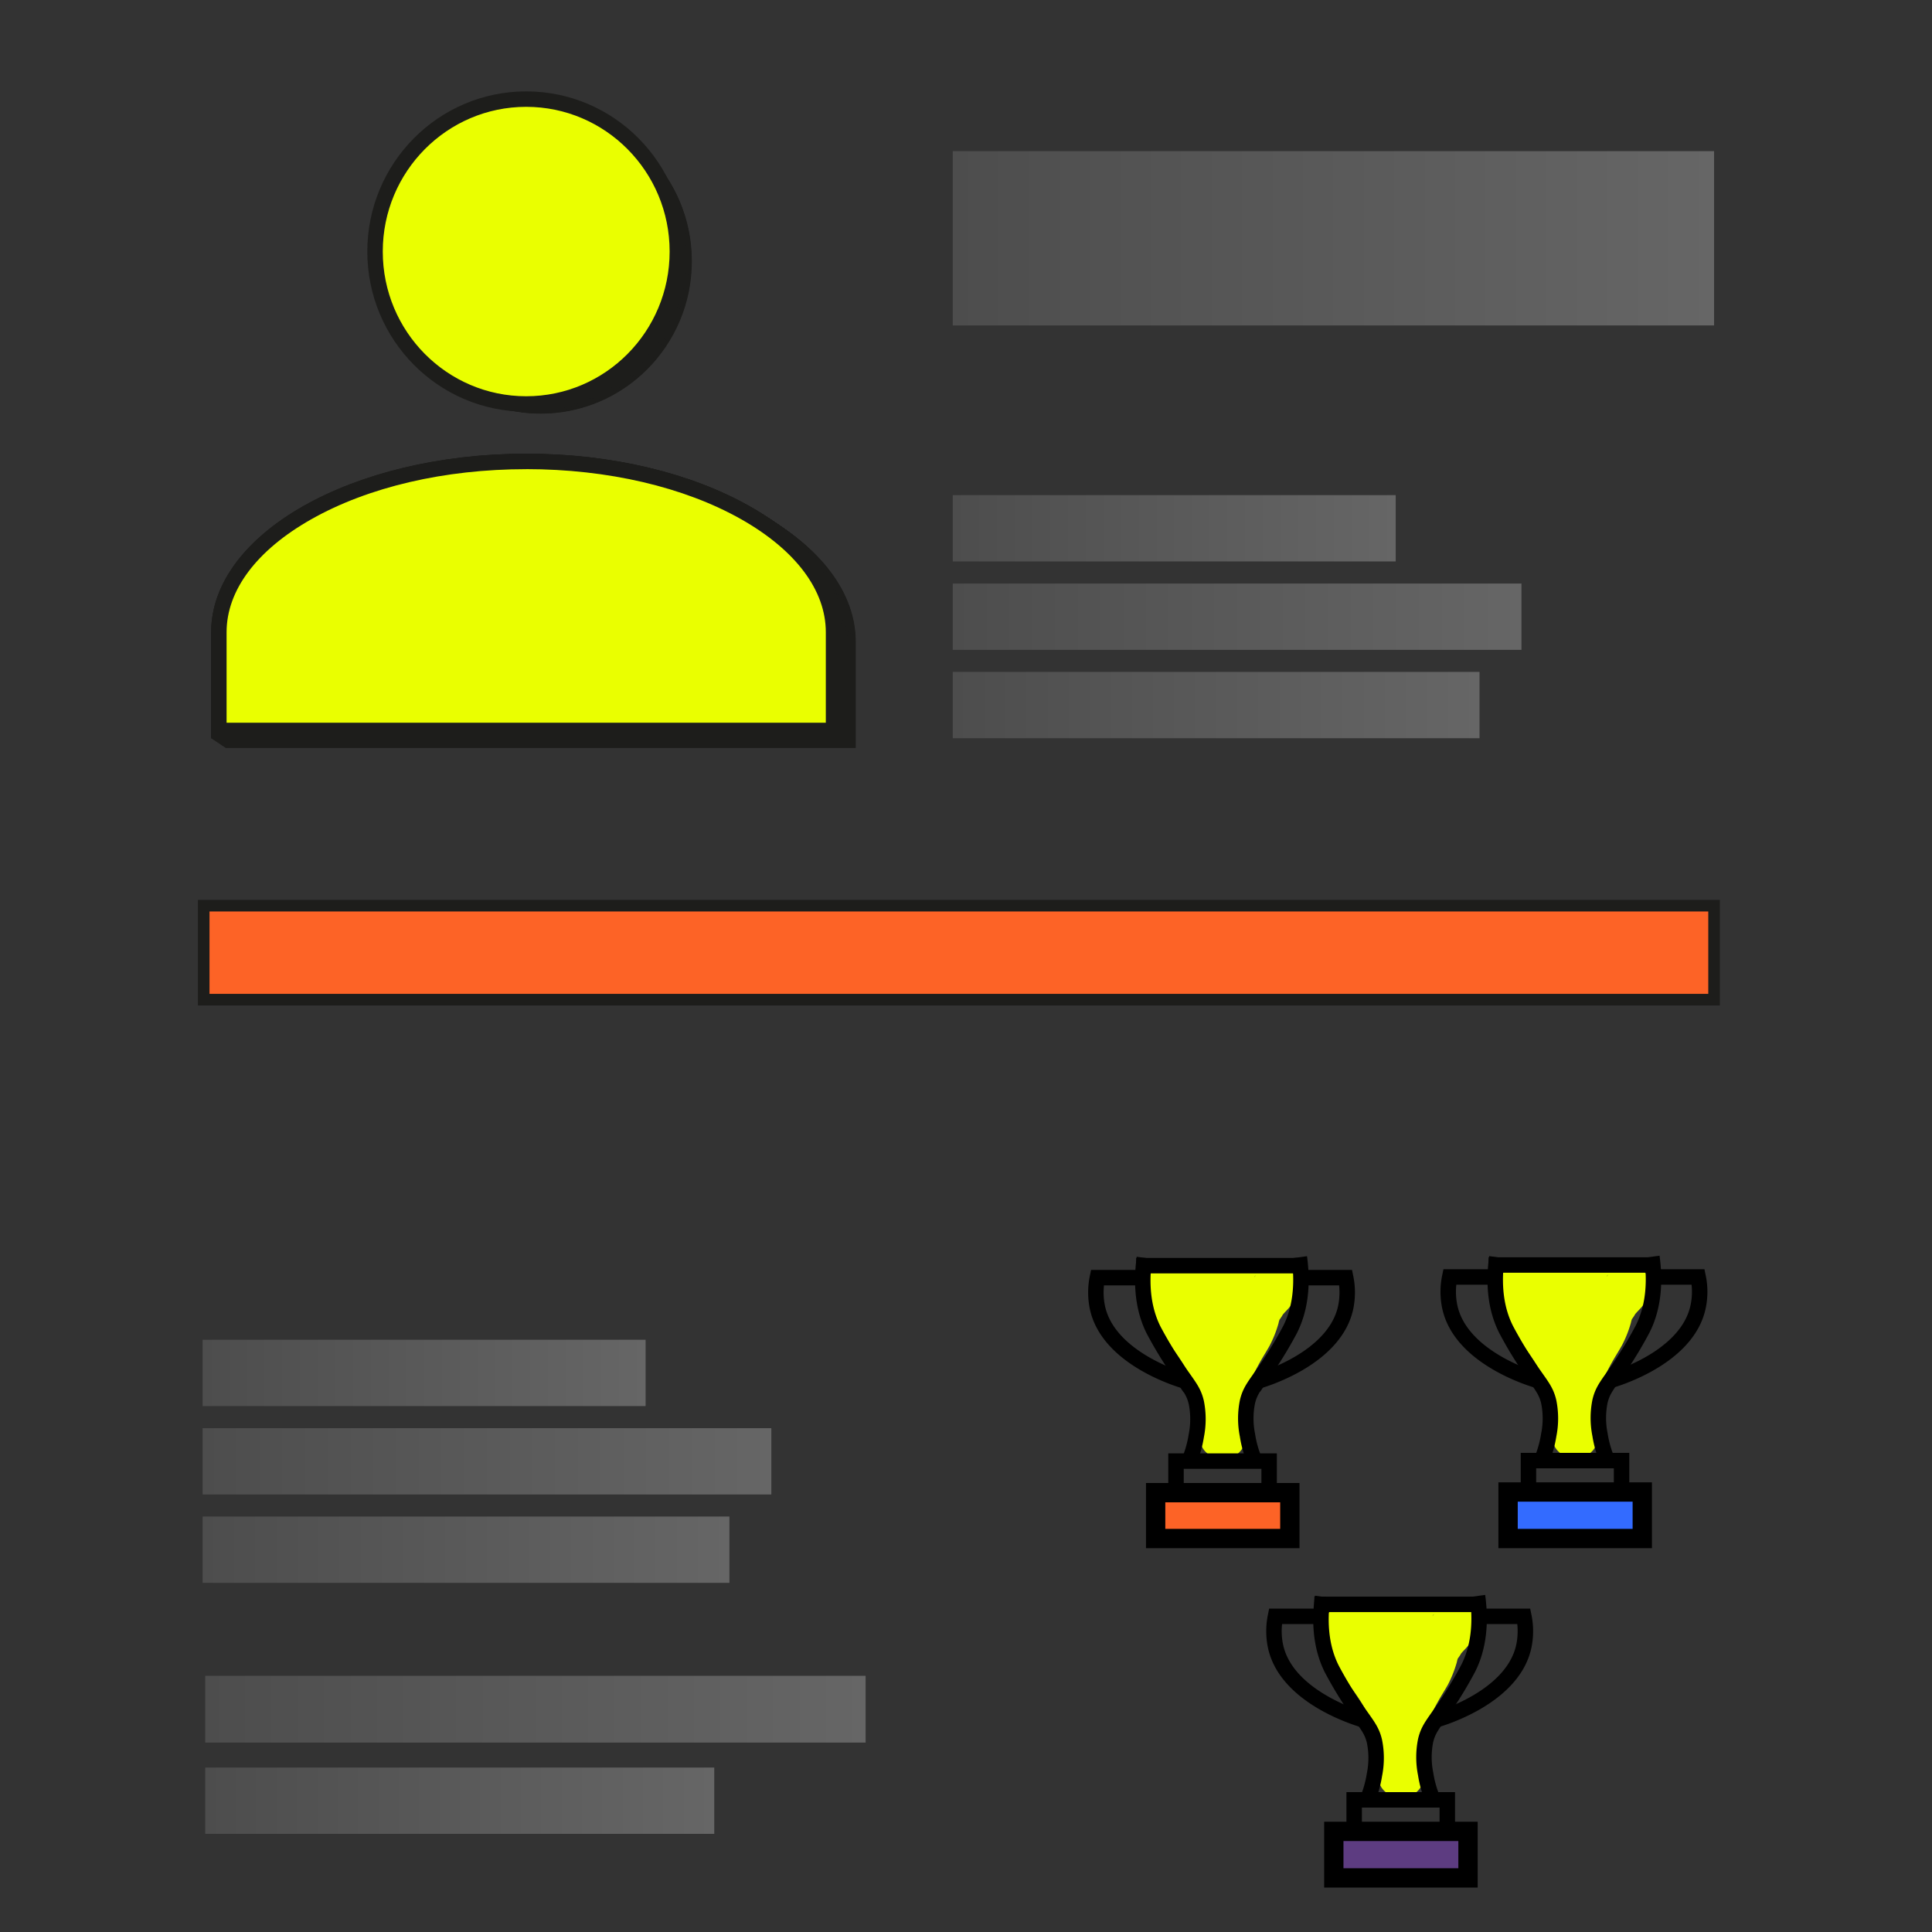 <svg xmlns="http://www.w3.org/2000/svg" xmlns:xlink="http://www.w3.org/1999/xlink" viewBox="0 0 500 500">
  <rect x="0" y="0" width="500" height="500" fill="#333333" stroke="none"/>
  <defs>
    <style>
      .cls-1 {
        fill: #1d1d1b;
      }

      .cls-2 {
        fill: #eaff00;
      }

      .cls-10, .cls-3 {
        fill: none;
        stroke-width: 4px;
      }

      .cls-3, .cls-8 {
        stroke: #1d1d1b;
      }

      .cls-10, .cls-11, .cls-12, .cls-3, .cls-8, .cls-9 {
        stroke-miterlimit: 10;
      }

      .cls-4 {
        fill: url(#Unbenannter_Verlauf_5);
      }

      .cls-5 {
        fill: url(#Unbenannter_Verlauf_5-2);
      }

      .cls-6 {
        fill: url(#Unbenannter_Verlauf_5-3);
      }

      .cls-7 {
        fill: url(#Unbenannter_Verlauf_5-4);
      }

      .cls-8 {
        stroke-width: 3px;
        fill: url(#Unbenannter_Verlauf_10);
      }

      .cls-9 {
        fill: #fd6326;
      }

      .cls-10, .cls-11, .cls-12, .cls-9 {
        stroke: #000;
      }

      .cls-11, .cls-12, .cls-9 {
        stroke-width: 5px;
      }

      .cls-11 {
        fill: #336bff;
      }

      .cls-12 {
        fill: #5d3c81;
      }

      .cls-13 {
        fill: url(#Unbenannter_Verlauf_5-5);
      }

      .cls-14 {
        fill: url(#Unbenannter_Verlauf_5-6);
      }

      .cls-15 {
        fill: url(#Unbenannter_Verlauf_5-7);
      }

      .cls-16 {
        fill: url(#Unbenannter_Verlauf_5-8);
      }

      .cls-17 {
        fill: url(#Unbenannter_Verlauf_5-9);
      }
    </style>
    <linearGradient id="Unbenannter_Verlauf_5" data-name="Unbenannter Verlauf 5" x1="246.57" y1="61.67" x2="443.6" y2="61.67" gradientUnits="userSpaceOnUse">
      <stop offset="0" stop-color="#4d4d4d"/>
      <stop offset="1" stop-color="#666"/>
    </linearGradient>
    <linearGradient id="Unbenannter_Verlauf_5-2" x1="246.57" y1="136.72" x2="361.22" y2="136.72" xlink:href="#Unbenannter_Verlauf_5"/>
    <linearGradient id="Unbenannter_Verlauf_5-3" x1="246.57" y1="159.6" x2="393.75" y2="159.6" xlink:href="#Unbenannter_Verlauf_5"/>
    <linearGradient id="Unbenannter_Verlauf_5-4" x1="246.57" y1="182.47" x2="382.91" y2="182.47" xlink:href="#Unbenannter_Verlauf_5"/>
    <linearGradient id="Unbenannter_Verlauf_10" data-name="Unbenannter Verlauf 10" x1="52.72" y1="246.55" x2="443.6" y2="246.55" gradientUnits="userSpaceOnUse">
      <stop offset="1" stop-color="#fd6326"/>
      <stop offset="1" stop-color="#666"/>
    </linearGradient>
    <linearGradient id="Unbenannter_Verlauf_5-5" x1="52.44" y1="355.31" x2="167.09" y2="355.31" xlink:href="#Unbenannter_Verlauf_5"/>
    <linearGradient id="Unbenannter_Verlauf_5-6" x1="52.44" y1="378.19" x2="199.62" y2="378.19" xlink:href="#Unbenannter_Verlauf_5"/>
    <linearGradient id="Unbenannter_Verlauf_5-7" x1="52.44" y1="401.06" x2="188.78" y2="401.06" xlink:href="#Unbenannter_Verlauf_5"/>
    <linearGradient id="Unbenannter_Verlauf_5-8" x1="53.12" y1="442.34" x2="224.02" y2="442.34" xlink:href="#Unbenannter_Verlauf_5"/>
    <linearGradient id="Unbenannter_Verlauf_5-9" x1="53.12" y1="466.02" x2="184.85" y2="466.02" xlink:href="#Unbenannter_Verlauf_5"/>
  </defs>
  <g id="Ebene_3" data-name="Ebene 3">
    <g>
      <g>
        <ellipse class="cls-1" cx="139.93" cy="67.6" rx="39.12" ry="39.45"/>
        <ellipse class="cls-1" cx="139.86" cy="67.55" rx="39.12" ry="39.45"/>
        <ellipse class="cls-1" cx="139.78" cy="67.5" rx="39.12" ry="39.45"/>
        <ellipse class="cls-1" cx="139.71" cy="67.45" rx="39.12" ry="39.45"/>
        <ellipse class="cls-1" cx="139.63" cy="67.4" rx="39.12" ry="39.45"/>
        <ellipse class="cls-1" cx="139.56" cy="67.35" rx="39.12" ry="39.45"/>
        <ellipse class="cls-1" cx="139.48" cy="67.3" rx="39.12" ry="39.45"/>
        <ellipse class="cls-1" cx="139.41" cy="67.25" rx="39.12" ry="39.45"/>
        <ellipse class="cls-1" cx="139.33" cy="67.2" rx="39.12" ry="39.45"/>
        <ellipse class="cls-1" cx="139.26" cy="67.15" rx="39.12" ry="39.45"/>
        <ellipse class="cls-1" cx="139.18" cy="67.1" rx="39.12" ry="39.45"/>
        <ellipse class="cls-1" cx="139.11" cy="67.05" rx="39.12" ry="39.45"/>
        <ellipse class="cls-1" cx="139.03" cy="67" rx="39.12" ry="39.45"/>
        <ellipse class="cls-1" cx="138.96" cy="66.95" rx="39.12" ry="39.45"/>
        <ellipse class="cls-1" cx="138.88" cy="66.9" rx="39.12" ry="39.45"/>
        <ellipse class="cls-1" cx="138.81" cy="66.85" rx="39.12" ry="39.45"/>
        <ellipse class="cls-1" cx="138.73" cy="66.8" rx="39.12" ry="39.45"/>
        <ellipse class="cls-1" cx="138.66" cy="66.75" rx="39.12" ry="39.45"/>
        <ellipse class="cls-1" cx="138.58" cy="66.7" rx="39.12" ry="39.45"/>
        <ellipse class="cls-1" cx="138.51" cy="66.65" rx="39.12" ry="39.45"/>
        <ellipse class="cls-1" cx="138.43" cy="66.6" rx="39.12" ry="39.45"/>
        <ellipse class="cls-1" cx="138.36" cy="66.55" rx="39.12" ry="39.45"/>
        <ellipse class="cls-1" cx="138.28" cy="66.5" rx="39.12" ry="39.45"/>
        <ellipse class="cls-1" cx="138.21" cy="66.45" rx="39.12" ry="39.45"/>
        <ellipse class="cls-1" cx="138.13" cy="66.4" rx="39.12" ry="39.45"/>
        <ellipse class="cls-1" cx="138.06" cy="66.35" rx="39.12" ry="39.45"/>
        <ellipse class="cls-1" cx="137.98" cy="66.3" rx="39.12" ry="39.45"/>
        <ellipse class="cls-1" cx="137.91" cy="66.25" rx="39.12" ry="39.45"/>
        <ellipse class="cls-1" cx="137.83" cy="66.2" rx="39.12" ry="39.45"/>
        <ellipse class="cls-1" cx="137.76" cy="66.15" rx="39.12" ry="39.45"/>
        <ellipse class="cls-1" cx="137.68" cy="66.1" rx="39.12" ry="39.45"/>
        <ellipse class="cls-1" cx="137.61" cy="66.05" rx="39.12" ry="39.45"/>
        <ellipse class="cls-1" cx="137.53" cy="66" rx="39.12" ry="39.45"/>
        <ellipse class="cls-1" cx="137.46" cy="65.95" rx="39.12" ry="39.45"/>
        <ellipse class="cls-1" cx="137.38" cy="65.9" rx="39.12" ry="39.45"/>
        <ellipse class="cls-1" cx="137.31" cy="65.85" rx="39.12" ry="39.45"/>
        <ellipse class="cls-1" cx="137.23" cy="65.8" rx="39.12" ry="39.45"/>
        <ellipse class="cls-1" cx="137.16" cy="65.75" rx="39.12" ry="39.45"/>
        <ellipse class="cls-1" cx="137.08" cy="65.7" rx="39.12" ry="39.45"/>
        <ellipse class="cls-1" cx="137.01" cy="65.65" rx="39.12" ry="39.45"/>
        <ellipse class="cls-1" cx="136.93" cy="65.6" rx="39.12" ry="39.45"/>
        <ellipse class="cls-1" cx="136.86" cy="65.55" rx="39.12" ry="39.45"/>
        <ellipse class="cls-1" cx="136.78" cy="65.5" rx="39.12" ry="39.45"/>
        <ellipse class="cls-1" cx="136.71" cy="65.45" rx="39.12" ry="39.45"/>
        <ellipse class="cls-1" cx="136.63" cy="65.4" rx="39.12" ry="39.45"/>
        <ellipse class="cls-1" cx="136.56" cy="65.35" rx="39.12" ry="39.45"/>
        <ellipse class="cls-1" cx="136.48" cy="65.3" rx="39.12" ry="39.45"/>
        <ellipse class="cls-1" cx="136.41" cy="65.25" rx="39.12" ry="39.45"/>
        <ellipse class="cls-1" cx="136.33" cy="65.2" rx="39.12" ry="39.45"/>
        <ellipse class="cls-1" cx="136.26" cy="65.15" rx="39.12" ry="39.45"/>
        <ellipse class="cls-1" cx="136.18" cy="65.1" rx="39.12" ry="39.45"/>
      </g>
      <ellipse class="cls-2" cx="136.18" cy="65.1" rx="39.12" ry="39.45"/>
      <ellipse class="cls-3" cx="136.18" cy="65.1" rx="39.12" ry="39.45"/>
    </g>
    <g>
      <g>
        <path class="cls-1" d="M139.93,119.91c-45,0-81.54,20.69-81.54,46.21v27.43H221.47V166.12C221.47,140.6,185,119.91,139.93,119.91Z"/>
        <path class="cls-1" d="M139.86,119.86c-45,0-81.55,20.69-81.55,46.21V193.5H221.4V166.07C221.4,140.55,184.89,119.86,139.86,119.86Z"/>
        <path class="cls-1" d="M139.78,119.81c-45,0-81.54,20.69-81.54,46.21v27.43H221.32V166C221.32,140.5,184.82,119.81,139.78,119.81Z"/>
        <path class="cls-1" d="M139.71,119.76c-45,0-81.55,20.69-81.55,46.21V193.4H221.25V166C221.25,140.45,184.74,119.76,139.71,119.76Z"/>
        <path class="cls-1" d="M139.63,119.71c-45,0-81.54,20.69-81.54,46.21v27.43H221.17V165.92C221.17,140.4,184.67,119.71,139.63,119.71Z"/>
        <path class="cls-1" d="M139.56,119.66c-45,0-81.55,20.69-81.55,46.21V193.3H221.1V165.87C221.1,140.35,184.59,119.66,139.56,119.66Z"/>
        <path class="cls-1" d="M139.48,119.61c-45,0-81.54,20.69-81.54,46.21v27.43H221V165.82C221,140.3,184.52,119.61,139.48,119.61Z"/>
        <path class="cls-1" d="M139.41,119.56c-45,0-81.55,20.69-81.55,46.21V193.2H221V165.77C221,140.25,184.44,119.56,139.41,119.56Z"/>
        <path class="cls-1" d="M139.33,119.51c-45,0-81.54,20.69-81.54,46.21v27.43H220.87V165.72C220.87,140.2,184.37,119.51,139.33,119.51Z"/>
        <path class="cls-1" d="M139.26,119.46c-45,0-81.55,20.69-81.55,46.21V193.1H220.8V165.67C220.8,140.15,184.29,119.46,139.26,119.46Z"/>
        <path class="cls-1" d="M139.18,119.41c-45,0-81.54,20.69-81.54,46.21v27.43H220.72V165.62C220.72,140.1,184.22,119.41,139.18,119.41Z"/>
        <path class="cls-1" d="M139.11,119.36c-45,0-81.55,20.69-81.55,46.21V193H220.65V165.57C220.65,140.05,184.14,119.36,139.11,119.36Z"/>
        <path class="cls-1" d="M139,119.31c-45,0-81.54,20.69-81.54,46.21V193H220.57V165.52C220.57,140,184.07,119.31,139,119.31Z"/>
        <path class="cls-1" d="M139,119.26c-45,0-81.55,20.69-81.55,46.21V192.9H220.5V165.47C220.5,140,184,119.26,139,119.26Z"/>
        <path class="cls-1" d="M138.88,119.21c-45,0-81.54,20.69-81.54,46.21v27.43H220.42V165.42C220.42,139.9,183.92,119.21,138.88,119.21Z"/>
        <path class="cls-1" d="M138.81,119.16c-45,0-81.55,20.69-81.55,46.21V192.8H220.35V165.37C220.35,139.85,183.84,119.16,138.81,119.16Z"/>
        <path class="cls-1" d="M138.73,119.11c-45,0-81.54,20.69-81.54,46.21v27.43H220.27V165.32C220.27,139.8,183.77,119.11,138.73,119.11Z"/>
        <path class="cls-1" d="M138.66,119.06c-45,0-81.55,20.69-81.55,46.21V192.7H220.2V165.27C220.2,139.75,183.69,119.06,138.66,119.06Z"/>
        <path class="cls-1" d="M138.58,119C93.55,119,57,139.7,57,165.22v27.43H220.12V165.22C220.12,139.7,183.62,119,138.58,119Z"/>
        <path class="cls-1" d="M138.51,119C93.47,119,57,139.65,57,165.17V192.6H220.05V165.17C220.05,139.65,183.54,119,138.51,119Z"/>
        <path class="cls-1" d="M138.43,118.91c-45,0-81.54,20.69-81.54,46.21v27.43H220V165.12C220,139.6,183.47,118.91,138.43,118.91Z"/>
        <path class="cls-1" d="M138.36,118.86c-45,0-81.55,20.69-81.55,46.21V192.5H219.9V165.07C219.9,139.55,183.39,118.86,138.36,118.86Z"/>
        <path class="cls-1" d="M138.28,118.81c-45,0-81.54,20.69-81.54,46.21v27.43H219.82V165C219.82,139.5,183.32,118.81,138.28,118.81Z"/>
        <path class="cls-1" d="M138.21,118.76c-45,0-81.55,20.69-81.55,46.21V192.4H219.75V165C219.75,139.45,183.24,118.76,138.21,118.76Z"/>
        <path class="cls-1" d="M138.13,118.71c-45,0-81.54,20.69-81.54,46.21v27.43H219.67V164.92C219.67,139.4,183.17,118.71,138.13,118.71Z"/>
        <path class="cls-1" d="M138.06,118.66c-45,0-81.55,20.69-81.55,46.21V192.3H219.6V164.87C219.6,139.35,183.09,118.66,138.06,118.66Z"/>
        <path class="cls-1" d="M138,118.61c-45,0-81.54,20.69-81.54,46.21v27.43H219.52V164.82C219.52,139.3,183,118.61,138,118.61Z"/>
        <path class="cls-1" d="M137.91,118.56c-45,0-81.55,20.69-81.55,46.21V192.2H219.45V164.77C219.45,139.25,182.94,118.56,137.91,118.56Z"/>
        <path class="cls-1" d="M137.83,118.51c-45,0-81.54,20.69-81.54,46.21v27.43H219.37V164.72C219.37,139.2,182.87,118.51,137.83,118.51Z"/>
        <path class="cls-1" d="M137.76,118.46c-45,0-81.55,20.69-81.55,46.21V192.1H219.3V164.67C219.3,139.15,182.79,118.46,137.76,118.46Z"/>
        <path class="cls-1" d="M137.68,118.41c-45,0-81.54,20.69-81.54,46.21v27.43H219.22V164.62C219.22,139.1,182.72,118.41,137.68,118.41Z"/>
        <path class="cls-1" d="M137.61,118.36c-45,0-81.55,20.69-81.55,46.21V192H219.15V164.57C219.15,139.05,182.64,118.36,137.61,118.36Z"/>
        <path class="cls-1" d="M137.53,118.31C92.5,118.31,56,139,56,164.52V192H219.07V164.52C219.07,139,182.57,118.31,137.53,118.31Z"/>
        <path class="cls-1" d="M137.46,118.26c-45,0-81.55,20.69-81.55,46.21V191.9H219V164.47C219,139,182.49,118.26,137.46,118.26Z"/>
        <path class="cls-1" d="M137.38,118.21c-45,0-81.54,20.69-81.54,46.21v27.43H218.92V164.42C218.92,138.9,182.42,118.21,137.38,118.21Z"/>
        <path class="cls-1" d="M137.31,118.16c-45,0-81.55,20.69-81.55,46.21V191.8H218.85V164.37C218.85,138.85,182.34,118.16,137.31,118.16Z"/>
        <path class="cls-1" d="M137.23,118.11c-45,0-81.54,20.69-81.54,46.21v27.43H218.77V164.32C218.77,138.8,182.27,118.11,137.23,118.11Z"/>
        <path class="cls-1" d="M137.16,118.06c-45,0-81.55,20.69-81.55,46.21V191.7H218.7V164.27C218.7,138.75,182.19,118.06,137.16,118.06Z"/>
        <path class="cls-1" d="M137.08,118c-45,0-81.54,20.69-81.54,46.21v27.43H218.62V164.22C218.62,138.7,182.12,118,137.08,118Z"/>
        <path class="cls-1" d="M137,118c-45,0-81.55,20.69-81.55,46.21V191.6H218.55V164.17C218.55,138.65,182,118,137,118Z"/>
        <path class="cls-1" d="M136.93,117.91c-45,0-81.54,20.69-81.54,46.21v27.43H218.47V164.12C218.47,138.6,182,117.91,136.93,117.91Z"/>
        <path class="cls-1" d="M136.86,117.86c-45,0-81.55,20.69-81.55,46.21V191.5H218.4V164.07C218.4,138.55,181.89,117.86,136.86,117.86Z"/>
        <path class="cls-1" d="M136.78,117.81c-45,0-81.54,20.69-81.54,46.21v27.43H218.32V164C218.32,138.5,181.82,117.81,136.78,117.81Z"/>
        <path class="cls-1" d="M136.71,117.76c-45,0-81.55,20.69-81.55,46.21V191.4H218.25V164C218.25,138.45,181.74,117.76,136.71,117.76Z"/>
        <path class="cls-1" d="M136.63,117.71c-45,0-81.54,20.69-81.54,46.21v27.43H218.17V163.92C218.17,138.4,181.67,117.71,136.63,117.71Z"/>
        <path class="cls-1" d="M136.56,117.66c-45,0-81.55,20.69-81.55,46.21V191.3H218.1V163.87C218.1,138.35,181.59,117.66,136.56,117.66Z"/>
        <path class="cls-1" d="M136.48,117.61c-45,0-81.54,20.69-81.54,46.21v27.43H218V163.82C218,138.3,181.52,117.61,136.48,117.61Z"/>
        <path class="cls-1" d="M136.41,117.56c-45,0-81.55,20.69-81.55,46.21V191.2H218V163.77C218,138.25,181.44,117.56,136.41,117.56Z"/>
        <path class="cls-1" d="M136.33,117.51c-45,0-81.54,20.69-81.54,46.21v27.43H217.87V163.72C217.87,138.2,181.37,117.51,136.33,117.51Z"/>
        <path class="cls-1" d="M136.26,117.46c-45,0-81.55,20.69-81.55,46.21V191.1H217.8V163.67C217.8,138.15,181.29,117.46,136.26,117.46Z"/>
        <path class="cls-1" d="M136.18,117.41c-45,0-81.54,20.69-81.54,46.21v27.43H217.72V163.62C217.72,138.1,181.22,117.41,136.18,117.41Z"/>
      </g>
      <path class="cls-2" d="M56.64,189.05V163.62c0-24.38,35.68-44.21,79.54-44.21s79.54,19.83,79.54,44.21v25.43Z"/>
      <path class="cls-1" d="M136.18,121.41c21.1,0,40.88,4.62,55.69,13,14.09,8,21.85,18.36,21.85,29.2v23.43H58.64V163.62c0-10.84,7.76-21.21,21.86-29.2,14.8-8.39,34.58-13,55.68-13m0-4c-45,0-81.54,20.69-81.54,46.21v27.43H217.72V163.62c0-25.52-36.5-46.21-81.54-46.21Z"/>
    </g>
    <rect class="cls-4" x="246.57" y="39.12" width="197.03" height="45.1"/>
    <rect class="cls-5" x="246.57" y="128.14" width="114.64" height="17.16"/>
    <rect class="cls-6" x="246.57" y="151.02" width="147.18" height="17.16"/>
    <rect class="cls-7" x="246.57" y="173.89" width="136.33" height="17.16"/>
    <rect class="cls-8" x="52.72" y="234.39" width="390.88" height="24.32"/>
    <path class="cls-2" d="M302.84,338.76q13.46.47,26.93.4l-6-6c.24-2.78,2-3.85.65-2.45-.28.3-.57.61-.84.92a26.47,26.47,0,0,0-2.21,2.85,23,23,0,0,0-2.41,5.79c-.13.42-.27.84-.4,1.25-.45,1.36.6-1.07-.09.17-.42.76-.85,1.51-1.3,2.26-.93,1.53-1.83,3.08-2.64,4.67a39.34,39.34,0,0,0-4,11.19,36.86,36.86,0,0,0,.16,13.45c.57,2.93,3.84,4.67,6.59,4.3a6,6,0,0,0,5.2-5.89,51.61,51.61,0,0,0-4.06-21.05,37.59,37.59,0,0,0-4.82-8.05,45.45,45.45,0,0,1-4.91-7.45l-3.58,8.81c.65-.16.51-.15-.42,0,.67,0,.54,0-.39-.08l.4.1c.6.21.52.16-.24-.16a10.66,10.66,0,0,0,1.22.6c.48.24.95.48,1.43.7a25,25,0,0,0,6.83,1.89,6.56,6.56,0,0,0,4.62-.61,6.11,6.11,0,0,0,2.76-3.58c.65-2.85-.87-6.9-4.19-7.38a34.71,34.71,0,0,1-3.5-.64c-.3-.08-2.23-.53-.67-.13a8.56,8.56,0,0,1-1.42-.71c-3.06-1.55-6.2-2.53-9.62-1.59-4,1.1-5.24,5.37-3.59,8.81,2.45,5.11,6.69,9.06,9.16,14.17.36.76-.48-1.35,0,0,.12.36.25.71.38,1.07.24.72.47,1.44.68,2.17.45,1.47.87,2.95,1.23,4.45.17.74.33,1.5.47,2.25.06.38.15.76.18,1.14-.07-.77-.1-.75,0,0,.14,1.74.11,3.47.08,5.21l11.78-1.6a8,8,0,0,1-.24-1.38c0,1.52,0,0,0-.27-.07-.94-.1-1.87-.09-2.81a12.54,12.54,0,0,1,.19-2.81l-.09.67.12-.7c.08-.46.17-.92.28-1.38a22.81,22.81,0,0,1,1.59-4.9c-.68,1.35,0,.12.11-.2s.39-.81.59-1.21q.6-1.2,1.26-2.37c.82-1.48,1.75-2.91,2.57-4.39a30,30,0,0,0,2.27-5.69c.08-.25.19-1.07.41-1.25-.31.69-.37.83-.18.43a5.93,5.93,0,0,1,.29-.56,7.58,7.58,0,0,0,.66-1.05l-.31.39c.13-.16.27-.32.41-.47.52-.6,1.1-1.15,1.6-1.76a8.65,8.65,0,0,0,2.1-5.2c.28-3.23-3-6-6-6q-13.47.06-26.93-.4a6,6,0,0,0-6,6,6.12,6.12,0,0,0,6,6Z"/>
    <rect class="cls-9" x="299.08" y="386.3" width="34.73" height="11.87"/>
    <path class="cls-10" d="M328.45,386.69h-24.1v-8.56h24.1Z"/>
    <line class="cls-10" x1="294.05" y1="327.55" x2="337.97" y2="327.55"/>
    <path class="cls-10" d="M324.76,378.13a27.37,27.37,0,0,1-1.92-6.71,21.89,21.89,0,0,1,0-8.64c.75-3.16,2.09-4.36,5.27-9.11a104.91,104.91,0,0,0,5.76-9.59c1.9-3.78,3.63-9.68,2.4-18.71"/>
    <path class="cls-10" d="M307.68,378.29a28.52,28.52,0,0,0,1.92-6.72,22,22,0,0,0,0-8.63c-.75-3.17-2.09-4.37-5.28-9.12a104.91,104.91,0,0,1-5.76-9.59c-1.9-3.78-3.62-9.68-2.4-18.71"/>
    <path class="cls-10" d="M296,330.65H284a19.13,19.13,0,0,0,0,7.67c2.83,13.45,21.9,18.88,23,19.19"/>
    <path class="cls-10" d="M336.27,330.65h12a19.13,19.13,0,0,1,0,7.67c-2.83,13.45-21.9,18.88-23,19.19"/>
    <path class="cls-2" d="M394.05,338.59q13.45.46,26.93.4l-6-6c.24-2.78,2-3.85.66-2.45l-.85.92a27.71,27.71,0,0,0-2.2,2.85,22.51,22.51,0,0,0-2.41,5.8c-.13.41-.27.83-.41,1.24-.45,1.36.61-1.07-.08.17-.43.76-.86,1.51-1.31,2.26-.93,1.53-1.82,3.08-2.64,4.67a39.34,39.34,0,0,0-4,11.19,36.64,36.64,0,0,0,.17,13.45c.57,2.93,3.84,4.67,6.58,4.3a6,6,0,0,0,5.2-5.89,51.53,51.53,0,0,0-4.05-21,38.24,38.24,0,0,0-4.82-8.06,44.2,44.2,0,0,1-4.91-7.45l-3.59,8.81c.65-.16.52-.15-.41,0,.67,0,.54,0-.39-.08l.39.1c.61.21.53.16-.24-.16a10.06,10.06,0,0,0,1.23.6c.47.24.94.48,1.43.7a24.53,24.53,0,0,0,6.82,1.89,6.59,6.59,0,0,0,4.63-.61,6.09,6.09,0,0,0,2.75-3.58c.65-2.85-.87-6.9-4.19-7.38a32.12,32.12,0,0,1-3.5-.64c-.3-.08-2.23-.53-.66-.13a8.28,8.28,0,0,1-1.43-.71c-3.06-1.54-6.2-2.53-9.62-1.59-4,1.1-5.24,5.37-3.58,8.82,2.44,5.1,6.69,9.05,9.15,14.16.37.76-.48-1.35,0,0,.12.36.26.71.38,1.07.25.72.47,1.44.69,2.17.44,1.47.87,2.95,1.22,4.45.18.74.34,1.5.47,2.25a11.24,11.24,0,0,1,.18,1.14c-.06-.77-.09-.75,0,0a47.45,47.45,0,0,1,.08,5.2l11.79-1.6a7.13,7.13,0,0,1-.25-1.38c0,1.52,0,0,0-.27a26.3,26.3,0,0,1-.09-2.81,11.46,11.46,0,0,1,.19-2.81l-.09.67c0-.24.07-.47.11-.7.09-.46.18-.92.28-1.38a22.81,22.81,0,0,1,1.59-4.9c-.67,1.35,0,.12.12-.2s.38-.81.58-1.21q.6-1.2,1.26-2.37c.83-1.48,1.76-2.91,2.58-4.39a30,30,0,0,0,2.26-5.69c.08-.25.2-1.07.42-1.25-.31.69-.38.84-.19.43.09-.19.19-.38.29-.56a6.74,6.74,0,0,0,.66-1.05q-.72.92-.3.39c.13-.16.26-.32.4-.47.52-.6,1.1-1.15,1.61-1.76A8.7,8.7,0,0,0,427,333c.28-3.23-3-6-6-6q-13.47.06-26.93-.4a6.05,6.05,0,0,0-6,6,6.13,6.13,0,0,0,6,6Z"/>
    <rect class="cls-11" x="390.29" y="386.13" width="34.73" height="12.04"/>
    <path class="cls-10" d="M419.66,386.52h-24.1V378h24.1Z"/>
    <line class="cls-10" x1="385.26" y1="327.38" x2="429.18" y2="327.38"/>
    <path class="cls-10" d="M416,378a28.28,28.28,0,0,1-1.92-6.71,21.89,21.89,0,0,1,0-8.64c.75-3.16,2.09-4.36,5.28-9.11a101.87,101.87,0,0,0,5.75-9.59c1.91-3.78,3.63-9.68,2.4-18.71"/>
    <path class="cls-10" d="M398.89,378.12a28.52,28.52,0,0,0,1.92-6.72,21.84,21.84,0,0,0,0-8.63c-.75-3.17-2.09-4.37-5.28-9.12a101.87,101.87,0,0,1-5.75-9.59c-1.91-3.78-3.63-9.68-2.4-18.71"/>
    <path class="cls-10" d="M387.19,330.48h-12a19,19,0,0,0,0,7.67c2.83,13.45,21.9,18.88,23,19.19"/>
    <path class="cls-10" d="M427.48,330.48h12a18.77,18.77,0,0,1,0,7.67c-2.82,13.45-21.9,18.88-23,19.19"/>
    <path class="cls-2" d="M349,426.42q13.46.46,26.93.4l-6-6c.24-2.78,2-3.85.66-2.44-.29.3-.58.6-.85.91a26.2,26.2,0,0,0-2.2,2.86,22.33,22.33,0,0,0-2.42,5.79c-.13.42-.27.83-.4,1.25-.45,1.35.6-1.08-.09.16-.42.76-.85,1.51-1.3,2.26-.93,1.53-1.83,3.08-2.64,4.68a39.23,39.23,0,0,0-4,11.19,36.86,36.86,0,0,0,.16,13.45c.57,2.92,3.84,4.66,6.59,4.29a6,6,0,0,0,5.2-5.89,51.54,51.54,0,0,0-4.06-21,37.41,37.41,0,0,0-4.82-8.06,45.45,45.45,0,0,1-4.91-7.45l-3.58,8.82c.65-.17.51-.16-.41,0,.66,0,.53,0-.4-.08l.4.1c.61.2.52.15-.24-.17a10.66,10.66,0,0,0,1.22.6c.48.24,1,.48,1.44.7a24.53,24.53,0,0,0,6.82,1.89,6.61,6.61,0,0,0,4.62-.6,6.13,6.13,0,0,0,2.76-3.59c.65-2.84-.87-6.9-4.19-7.38a32.12,32.12,0,0,1-3.5-.64c-.3-.08-2.23-.52-.67-.13a7.85,7.85,0,0,1-1.42-.71c-3.06-1.54-6.2-2.53-9.62-1.59-4,1.1-5.24,5.37-3.59,8.82,2.45,5.11,6.69,9.05,9.16,14.16.37.76-.48-1.34,0,0,.12.36.26.71.38,1.07.24.72.47,1.44.69,2.17.44,1.47.86,3,1.22,4.45.17.75.33,1.5.47,2.25.06.38.15.76.18,1.14-.06-.77-.1-.75,0,0a50.13,50.13,0,0,1,.08,5.2l11.78-1.59a8.25,8.25,0,0,1-.24-1.39c0,1.52,0,0,0-.27-.08-.93-.11-1.87-.1-2.81a12.58,12.58,0,0,1,.19-2.81l-.09.67.12-.69c.08-.47.18-.93.28-1.38a22.72,22.72,0,0,1,1.59-4.91c-.68,1.35,0,.12.11-.2s.39-.81.59-1.21q.6-1.2,1.26-2.37c.82-1.48,1.75-2.9,2.58-4.39a30.39,30.39,0,0,0,2.26-5.69c.08-.25.19-1.07.42-1.24-.32.69-.38.83-.19.42a5.93,5.93,0,0,1,.29-.56,7,7,0,0,0,.66-1.05c-.48.61-.59.74-.31.4.13-.17.27-.32.41-.48.52-.6,1.1-1.15,1.6-1.76a8.65,8.65,0,0,0,2.1-5.2c.28-3.22-3-6-6-6q-13.47.07-26.93-.4a6.05,6.05,0,0,0-6,6,6.12,6.12,0,0,0,6,6Z"/>
    <rect class="cls-12" x="345.19" y="473.96" width="34.73" height="12.04"/>
    <path class="cls-10" d="M374.56,474.35h-24.1V465.8h24.1Z"/>
    <line class="cls-10" x1="340.16" y1="415.21" x2="384.08" y2="415.21"/>
    <path class="cls-10" d="M370.87,465.8a27.6,27.6,0,0,1-1.92-6.72,21.84,21.84,0,0,1,0-8.63c.75-3.17,2.09-4.37,5.27-9.12a104.91,104.91,0,0,0,5.76-9.59c1.9-3.78,3.63-9.68,2.4-18.71"/>
    <path class="cls-10" d="M353.79,466a28.52,28.52,0,0,0,1.92-6.72,21.84,21.84,0,0,0,0-8.63c-.75-3.17-2.09-4.37-5.28-9.12a104.91,104.91,0,0,1-5.76-9.59c-1.9-3.78-3.62-9.67-2.39-18.71"/>
    <path class="cls-10" d="M342.09,418.31h-12a19.13,19.13,0,0,0,0,7.67c2.83,13.45,21.9,18.88,23,19.19"/>
    <path class="cls-10" d="M382.38,418.31h12a19.13,19.13,0,0,1,0,7.67c-2.83,13.45-21.9,18.88-23,19.19"/>
    <rect class="cls-13" x="52.44" y="346.73" width="114.64" height="17.16"/>
    <rect class="cls-14" x="52.44" y="369.61" width="147.18" height="17.16"/>
    <rect class="cls-15" x="52.44" y="392.48" width="136.33" height="17.16"/>
    <rect class="cls-16" x="53.12" y="433.7" width="170.9" height="17.28"/>
    <rect class="cls-17" x="53.12" y="457.44" width="131.73" height="17.16"/>
  </g>
</svg>
